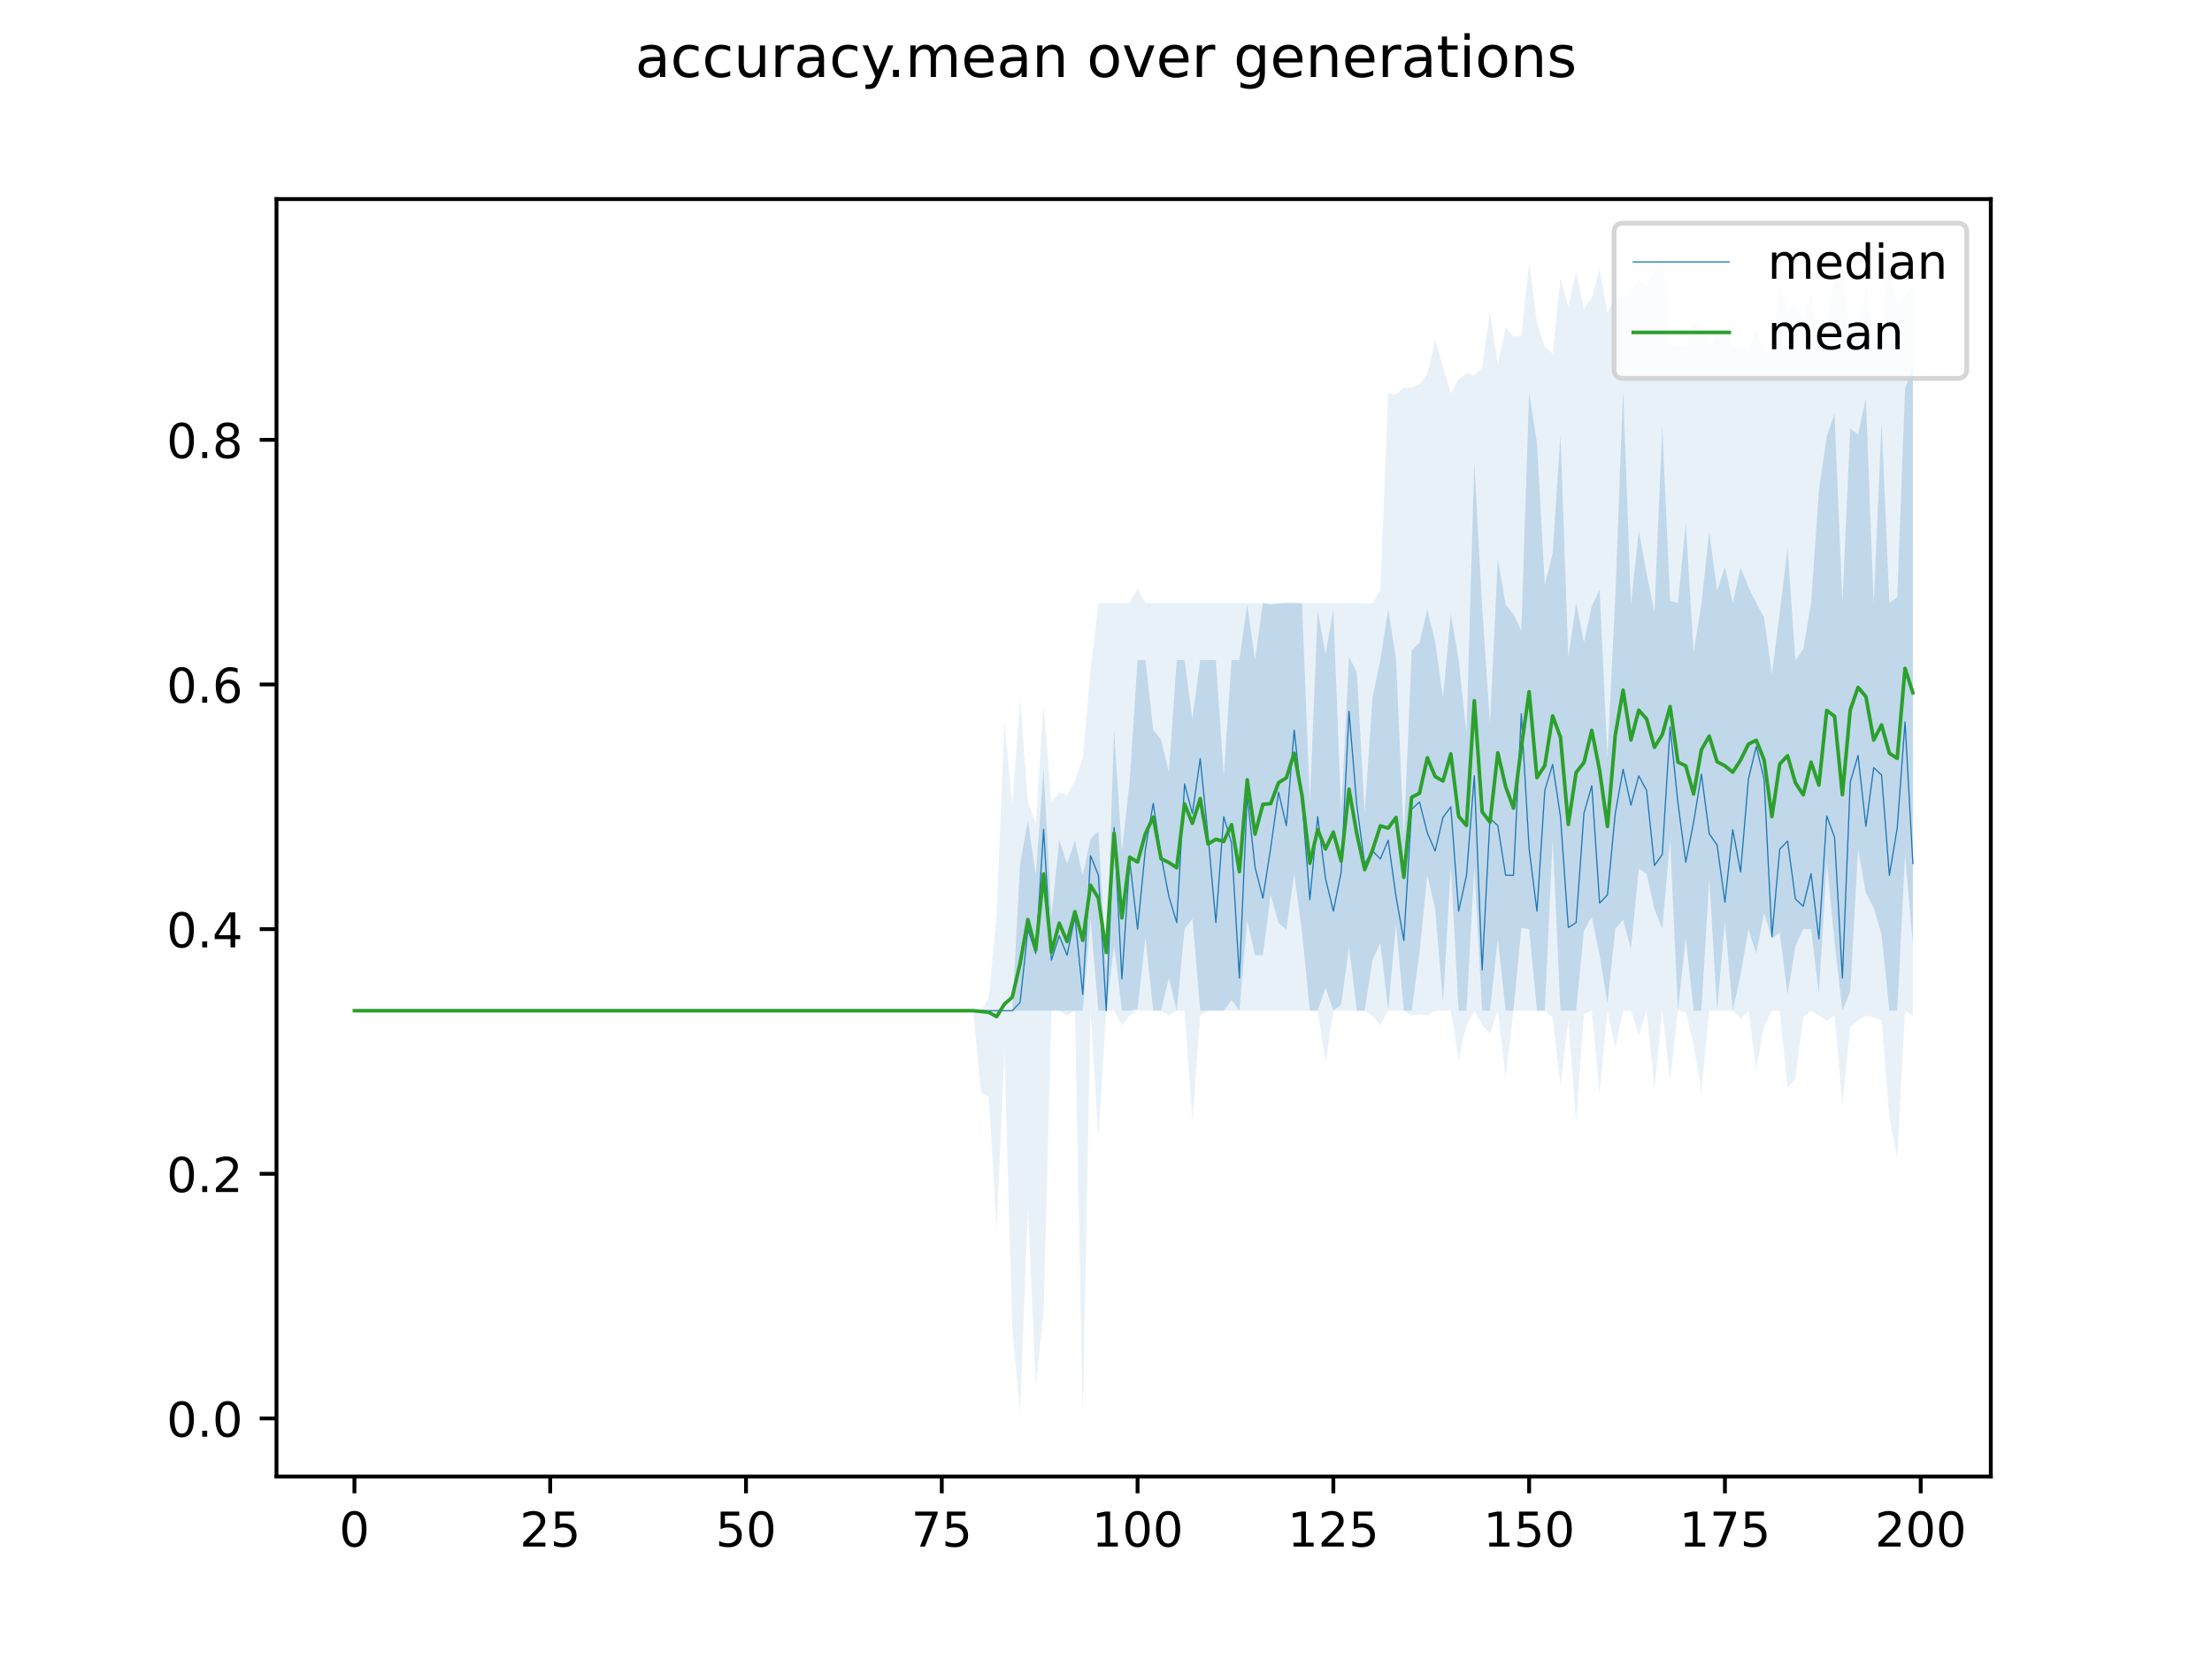 <?xml version="1.0" encoding="utf-8" standalone="no"?>
<!DOCTYPE svg PUBLIC "-//W3C//DTD SVG 1.1//EN"
  "http://www.w3.org/Graphics/SVG/1.1/DTD/svg11.dtd">
<!-- Created with matplotlib (https://matplotlib.org/) -->
<svg height="345.6pt" version="1.1" viewBox="0 0 460.8 345.6" width="460.8pt" xmlns="http://www.w3.org/2000/svg" xmlns:xlink="http://www.w3.org/1999/xlink">
 <defs>
  <style type="text/css">
*{stroke-linecap:butt;stroke-linejoin:round;}
  </style>
 </defs>
 <g id="figure_1">
  <g id="patch_1">
   <path d="M 0 345.6 
L 460.8 345.6 
L 460.8 0 
L 0 0 
z
" style="fill:#ffffff;"/>
  </g>
  <g id="axes_1">
   <g id="patch_2">
    <path d="M 57.6 307.584 
L 414.72 307.584 
L 414.72 41.472 
L 57.6 41.472 
z
" style="fill:#ffffff;"/>
   </g>
   <g id="PolyCollection_1">
    <path clip-path="url(#pf5ba0a7327)" d="M 73.833 210.544 
L 73.833 210.544 
L 75.464 210.544 
L 77.096 210.544 
L 78.727 210.544 
L 80.358 210.544 
L 81.99 210.544 
L 83.621 210.544 
L 85.253 210.544 
L 86.884 210.544 
L 88.516 210.544 
L 90.147 210.544 
L 91.778 210.544 
L 93.41 210.544 
L 95.041 210.544 
L 96.673 210.544 
L 98.304 210.544 
L 99.936 210.544 
L 101.567 210.544 
L 103.198 210.544 
L 104.83 210.544 
L 106.461 210.544 
L 108.093 210.544 
L 109.724 210.544 
L 111.356 210.544 
L 112.987 210.544 
L 114.618 210.544 
L 116.25 210.544 
L 117.881 210.544 
L 119.513 210.544 
L 121.144 210.544 
L 122.776 210.544 
L 124.407 210.544 
L 126.038 210.544 
L 127.67 210.544 
L 129.301 210.544 
L 130.933 210.544 
L 132.564 210.544 
L 134.196 210.544 
L 135.827 210.544 
L 137.458 210.544 
L 139.09 210.544 
L 140.721 210.544 
L 142.353 210.544 
L 143.984 210.544 
L 145.616 210.544 
L 147.247 210.544 
L 148.879 210.544 
L 150.51 210.544 
L 152.141 210.544 
L 153.773 210.544 
L 155.404 210.544 
L 157.036 210.544 
L 158.667 210.544 
L 160.299 210.544 
L 161.93 210.544 
L 163.561 210.544 
L 165.193 210.544 
L 166.824 210.544 
L 168.456 210.544 
L 170.087 210.544 
L 171.719 210.544 
L 173.35 210.544 
L 174.981 210.544 
L 176.613 210.544 
L 178.244 210.544 
L 179.876 210.544 
L 181.507 210.544 
L 183.139 210.544 
L 184.77 210.544 
L 186.401 210.544 
L 188.033 210.544 
L 189.664 210.544 
L 191.296 210.544 
L 192.927 210.544 
L 194.559 210.544 
L 196.19 210.544 
L 197.821 210.544 
L 199.453 210.544 
L 201.084 210.544 
L 202.716 210.544 
L 204.347 210.544 
L 205.979 210.544 
L 207.61 210.544 
L 209.241 210.544 
L 210.873 210.544 
L 212.504 210.544 
L 214.136 210.544 
L 215.767 210.544 
L 217.399 210.544 
L 219.03 210.544 
L 220.661 210.544 
L 222.293 210.544 
L 223.924 210.544 
L 225.556 210.544 
L 227.187 191.517 
L 228.819 210.544 
L 230.45 210.544 
L 232.081 196.953 
L 233.713 210.544 
L 235.344 210.544 
L 236.976 210.204 
L 238.607 195.339 
L 240.239 210.544 
L 241.87 210.544 
L 243.501 203.749 
L 245.133 210.544 
L 246.764 193.555 
L 248.396 191.347 
L 250.027 210.544 
L 251.659 210.544 
L 253.29 210.544 
L 254.921 210.544 
L 256.553 208.336 
L 258.184 210.544 
L 259.816 191.857 
L 261.447 198.992 
L 263.079 198.992 
L 264.71 186.386 
L 266.341 192.281 
L 267.973 193.64 
L 269.604 182.088 
L 271.236 194.235 
L 272.867 210.544 
L 274.499 210.544 
L 276.13 205.702 
L 277.761 210.544 
L 279.393 209.27 
L 281.024 197.293 
L 282.656 210.544 
L 284.287 210.544 
L 285.919 200.011 
L 287.55 196.444 
L 289.181 210.544 
L 290.813 192.536 
L 292.444 210.544 
L 294.076 210.544 
L 295.707 198.482 
L 297.339 182.343 
L 298.97 189.393 
L 300.601 208.845 
L 302.233 180.644 
L 303.864 210.544 
L 305.496 210.544 
L 307.127 180.706 
L 308.759 210.544 
L 310.39 210.544 
L 312.021 195.594 
L 313.653 210.544 
L 315.284 210.544 
L 316.916 193.301 
L 318.547 193.555 
L 320.179 210.544 
L 321.81 210.544 
L 323.441 174.868 
L 325.073 210.544 
L 326.704 210.544 
L 328.336 210.544 
L 329.967 193.895 
L 331.599 191.007 
L 333.23 198.992 
L 334.862 209.015 
L 336.493 193.555 
L 338.124 191.602 
L 339.756 197.718 
L 341.387 180.984 
L 343.019 182.003 
L 344.65 189.393 
L 346.282 193.555 
L 347.913 174.942 
L 349.544 210.544 
L 351.176 195.339 
L 352.807 210.544 
L 354.439 210.544 
L 356.07 183.022 
L 357.702 210.544 
L 359.333 191.857 
L 360.964 210.544 
L 362.596 203.069 
L 364.227 193.555 
L 365.859 198.737 
L 367.49 190.158 
L 369.122 195.594 
L 370.753 194.235 
L 372.384 207.146 
L 374.016 197.123 
L 375.647 193.555 
L 377.279 193.555 
L 378.91 207.146 
L 380.542 179.608 
L 382.173 196.274 
L 383.804 210.544 
L 385.436 206.552 
L 387.067 176.906 
L 388.699 185.995 
L 390.33 189.138 
L 391.962 194.66 
L 393.593 210.544 
L 395.224 210.544 
L 396.856 178.153 
L 398.487 196.613 
L 398.487 75.993 
L 398.487 75.993 
L 396.856 81.09 
L 395.224 124.411 
L 393.593 125.6 
L 391.962 87.885 
L 390.33 125.94 
L 388.699 82.959 
L 387.067 90.519 
L 385.436 89.244 
L 383.804 125.6 
L 382.173 86.186 
L 380.542 90.858 
L 378.91 102.156 
L 377.279 125.713 
L 375.647 135.196 
L 374.016 137.662 
L 372.384 114.048 
L 370.753 127.622 
L 369.122 140.466 
L 367.49 128.61 
L 365.859 125.6 
L 364.227 122.288 
L 362.596 118.21 
L 360.964 125.6 
L 359.333 118.125 
L 357.702 123.052 
L 356.07 110.735 
L 354.439 125.69 
L 352.807 135.879 
L 351.176 108.951 
L 349.544 125.6 
L 347.913 125.203 
L 346.282 88.786 
L 344.65 127.469 
L 343.019 119.484 
L 341.387 110.48 
L 339.756 125.894 
L 338.124 81.09 
L 336.493 124.326 
L 334.862 157.624 
L 333.23 122.828 
L 331.599 126.28 
L 329.967 133.795 
L 328.336 125.6 
L 326.704 136.898 
L 325.073 90.572 
L 323.441 115.322 
L 321.81 121.863 
L 320.179 92.302 
L 318.547 81.757 
L 316.916 131.377 
L 315.284 127.979 
L 313.653 125.94 
L 312.021 116.426 
L 310.39 150.744 
L 308.759 126.535 
L 307.127 96.295 
L 305.496 152.782 
L 303.864 137.492 
L 302.233 127.809 
L 300.601 145.392 
L 298.97 133.67 
L 297.339 126.959 
L 295.707 133.901 
L 294.076 135.454 
L 292.444 174.586 
L 290.813 137.153 
L 289.181 126.959 
L 287.55 137.492 
L 285.919 145.307 
L 284.287 169.337 
L 282.656 140.041 
L 281.024 136.813 
L 279.393 169.431 
L 277.761 126.959 
L 276.13 136.303 
L 274.499 127.156 
L 272.867 167.053 
L 271.236 125.718 
L 269.604 125.6 
L 267.973 125.6 
L 266.341 125.724 
L 264.71 125.94 
L 263.079 125.626 
L 261.447 137.492 
L 259.816 125.94 
L 258.184 137.492 
L 256.553 137.492 
L 254.921 161.638 
L 253.29 137.492 
L 251.659 137.492 
L 250.027 137.492 
L 248.396 149.724 
L 246.764 137.492 
L 245.133 137.492 
L 243.501 160.876 
L 241.87 154.141 
L 240.239 152.018 
L 238.607 137.492 
L 236.976 137.492 
L 235.344 162.636 
L 233.713 177.246 
L 232.081 152.103 
L 230.45 202.05 
L 228.819 173.148 
L 227.187 174.731 
L 225.556 182.343 
L 223.924 175.208 
L 222.293 179.964 
L 220.661 174.981 
L 219.03 190.837 
L 217.399 160.257 
L 215.767 182.343 
L 214.136 170.891 
L 212.504 179.964 
L 210.873 210.544 
L 209.241 210.544 
L 207.61 210.544 
L 205.979 210.544 
L 204.347 210.544 
L 202.716 210.544 
L 201.084 210.544 
L 199.453 210.544 
L 197.821 210.544 
L 196.19 210.544 
L 194.559 210.544 
L 192.927 210.544 
L 191.296 210.544 
L 189.664 210.544 
L 188.033 210.544 
L 186.401 210.544 
L 184.77 210.544 
L 183.139 210.544 
L 181.507 210.544 
L 179.876 210.544 
L 178.244 210.544 
L 176.613 210.544 
L 174.981 210.544 
L 173.35 210.544 
L 171.719 210.544 
L 170.087 210.544 
L 168.456 210.544 
L 166.824 210.544 
L 165.193 210.544 
L 163.561 210.544 
L 161.93 210.544 
L 160.299 210.544 
L 158.667 210.544 
L 157.036 210.544 
L 155.404 210.544 
L 153.773 210.544 
L 152.141 210.544 
L 150.51 210.544 
L 148.879 210.544 
L 147.247 210.544 
L 145.616 210.544 
L 143.984 210.544 
L 142.353 210.544 
L 140.721 210.544 
L 139.09 210.544 
L 137.458 210.544 
L 135.827 210.544 
L 134.196 210.544 
L 132.564 210.544 
L 130.933 210.544 
L 129.301 210.544 
L 127.67 210.544 
L 126.038 210.544 
L 124.407 210.544 
L 122.776 210.544 
L 121.144 210.544 
L 119.513 210.544 
L 117.881 210.544 
L 116.25 210.544 
L 114.618 210.544 
L 112.987 210.544 
L 111.356 210.544 
L 109.724 210.544 
L 108.093 210.544 
L 106.461 210.544 
L 104.83 210.544 
L 103.198 210.544 
L 101.567 210.544 
L 99.936 210.544 
L 98.304 210.544 
L 96.673 210.544 
L 95.041 210.544 
L 93.41 210.544 
L 91.778 210.544 
L 90.147 210.544 
L 88.516 210.544 
L 86.884 210.544 
L 85.253 210.544 
L 83.621 210.544 
L 81.99 210.544 
L 80.358 210.544 
L 78.727 210.544 
L 77.096 210.544 
L 75.464 210.544 
L 73.833 210.544 
z
" style="fill:#1f77b4;fill-opacity:0.2;"/>
   </g>
   <g id="PolyCollection_2">
    <path clip-path="url(#pf5ba0a7327)" d="M 73.833 210.544 
L 73.833 210.544 
L 75.464 210.544 
L 77.096 210.544 
L 78.727 210.544 
L 80.358 210.544 
L 81.99 210.544 
L 83.621 210.544 
L 85.253 210.544 
L 86.884 210.544 
L 88.516 210.544 
L 90.147 210.544 
L 91.778 210.544 
L 93.41 210.544 
L 95.041 210.544 
L 96.673 210.544 
L 98.304 210.544 
L 99.936 210.544 
L 101.567 210.544 
L 103.198 210.544 
L 104.83 210.544 
L 106.461 210.544 
L 108.093 210.544 
L 109.724 210.544 
L 111.356 210.544 
L 112.987 210.544 
L 114.618 210.544 
L 116.25 210.544 
L 117.881 210.544 
L 119.513 210.544 
L 121.144 210.544 
L 122.776 210.544 
L 124.407 210.544 
L 126.038 210.544 
L 127.67 210.544 
L 129.301 210.544 
L 130.933 210.544 
L 132.564 210.544 
L 134.196 210.544 
L 135.827 210.544 
L 137.458 210.544 
L 139.09 210.544 
L 140.721 210.544 
L 142.353 210.544 
L 143.984 210.544 
L 145.616 210.544 
L 147.247 210.544 
L 148.879 210.544 
L 150.51 210.544 
L 152.141 210.544 
L 153.773 210.544 
L 155.404 210.544 
L 157.036 210.544 
L 158.667 210.544 
L 160.299 210.544 
L 161.93 210.544 
L 163.561 210.544 
L 165.193 210.544 
L 166.824 210.544 
L 168.456 210.544 
L 170.087 210.544 
L 171.719 210.544 
L 173.35 210.544 
L 174.981 210.544 
L 176.613 210.544 
L 178.244 210.544 
L 179.876 210.544 
L 181.507 210.544 
L 183.139 210.544 
L 184.77 210.544 
L 186.401 210.544 
L 188.033 210.544 
L 189.664 210.544 
L 191.296 210.544 
L 192.927 210.544 
L 194.559 210.544 
L 196.19 210.544 
L 197.821 210.544 
L 199.453 210.544 
L 201.084 210.544 
L 202.716 210.544 
L 204.347 227.533 
L 205.979 228.552 
L 207.61 256.074 
L 209.241 219.039 
L 210.873 276.8 
L 212.504 294.129 
L 214.136 251.657 
L 215.767 288.692 
L 217.399 273.742 
L 219.03 210.544 
L 220.661 210.544 
L 222.293 211.564 
L 223.924 210.544 
L 225.556 295.488 
L 227.187 210.544 
L 228.819 237.047 
L 230.45 210.544 
L 232.081 210.544 
L 233.713 213.602 
L 235.344 211.564 
L 236.976 210.544 
L 238.607 210.544 
L 240.239 210.544 
L 241.87 210.544 
L 243.501 211.564 
L 245.133 210.544 
L 246.764 210.544 
L 248.396 233.649 
L 250.027 211.564 
L 251.659 210.544 
L 253.29 210.544 
L 254.921 210.544 
L 256.553 210.544 
L 258.184 210.544 
L 259.816 210.544 
L 261.447 210.544 
L 263.079 210.544 
L 264.71 210.544 
L 266.341 210.544 
L 267.973 210.544 
L 269.604 210.544 
L 271.236 210.544 
L 272.867 210.544 
L 274.499 210.544 
L 276.13 221.417 
L 277.761 210.544 
L 279.393 210.544 
L 281.024 210.544 
L 282.656 210.544 
L 284.287 210.544 
L 285.919 211.564 
L 287.55 213.602 
L 289.181 210.544 
L 290.813 210.544 
L 292.444 210.544 
L 294.076 211.564 
L 295.707 211.224 
L 297.339 211.564 
L 298.97 210.544 
L 300.601 210.544 
L 302.233 210.544 
L 303.864 220.737 
L 305.496 213.602 
L 307.127 210.544 
L 308.759 213.602 
L 310.39 215.301 
L 312.021 210.544 
L 313.653 224.475 
L 315.284 210.544 
L 316.916 210.544 
L 318.547 210.544 
L 320.179 210.544 
L 321.81 210.544 
L 323.441 211.903 
L 325.073 226.174 
L 326.704 212.583 
L 328.336 233.989 
L 329.967 211.224 
L 331.599 210.544 
L 333.23 227.873 
L 334.862 210.544 
L 336.493 218.359 
L 338.124 210.544 
L 339.756 210.544 
L 341.387 215.641 
L 343.019 210.544 
L 344.65 226.853 
L 346.282 210.544 
L 347.913 225.155 
L 349.544 210.544 
L 351.176 210.884 
L 352.807 217.679 
L 354.439 227.533 
L 356.07 210.544 
L 357.702 210.544 
L 359.333 210.544 
L 360.964 210.544 
L 362.596 212.243 
L 364.227 210.544 
L 365.859 222.776 
L 367.49 213.942 
L 369.122 210.544 
L 370.753 210.544 
L 372.384 226.514 
L 374.016 224.815 
L 375.647 211.903 
L 377.279 210.544 
L 378.91 211.564 
L 380.542 212.583 
L 382.173 211.564 
L 383.804 230.251 
L 385.436 213.942 
L 387.067 212.583 
L 388.699 211.564 
L 390.33 211.903 
L 391.962 212.583 
L 393.593 232.969 
L 395.224 241.124 
L 396.856 210.544 
L 398.487 211.564 
L 398.487 59.344 
L 398.487 59.344 
L 396.856 61.723 
L 395.224 63.421 
L 393.593 54.248 
L 391.962 69.553 
L 390.33 69.02 
L 388.699 59.344 
L 387.067 71.197 
L 385.436 69.877 
L 383.804 54.248 
L 382.173 55.267 
L 380.542 71.36 
L 378.91 71.042 
L 377.279 61.043 
L 375.647 66.14 
L 374.016 63.761 
L 372.384 64.441 
L 370.753 58.325 
L 369.122 73.506 
L 367.49 73.305 
L 365.859 68.518 
L 364.227 72.742 
L 362.596 72.319 
L 360.964 71.916 
L 359.333 68.518 
L 357.702 68.858 
L 356.07 72.43 
L 354.439 66.819 
L 352.807 67.159 
L 351.176 72.18 
L 349.544 72.071 
L 347.913 71.736 
L 346.282 53.568 
L 344.65 55.946 
L 343.019 60.024 
L 341.387 57.645 
L 339.756 61.043 
L 338.124 62.062 
L 336.493 61.723 
L 334.862 65.219 
L 333.23 55.946 
L 331.599 62.062 
L 329.967 64.344 
L 328.336 56.626 
L 326.704 63.761 
L 325.073 57.985 
L 323.441 73.663 
L 321.81 72.239 
L 320.179 67.321 
L 318.547 54.587 
L 316.916 69.91 
L 315.284 70.115 
L 313.653 68.178 
L 312.021 76.058 
L 310.39 64.781 
L 308.759 76.452 
L 307.127 78.253 
L 305.496 77.692 
L 303.864 79.051 
L 302.233 81.964 
L 300.601 76.333 
L 298.97 70.897 
L 297.339 77.964 
L 295.707 80.07 
L 294.076 80.75 
L 292.444 80.75 
L 290.813 82.222 
L 289.181 81.99 
L 287.55 122.882 
L 285.919 125.683 
L 284.287 125.685 
L 282.656 125.6 
L 281.024 125.6 
L 279.393 125.6 
L 277.761 125.6 
L 276.13 125.6 
L 274.499 125.6 
L 272.867 125.6 
L 271.236 125.6 
L 269.604 125.6 
L 267.973 125.6 
L 266.341 125.6 
L 264.71 125.6 
L 263.079 125.6 
L 261.447 125.691 
L 259.816 125.6 
L 258.184 125.6 
L 256.553 125.6 
L 254.921 125.6 
L 253.29 125.6 
L 251.659 125.671 
L 250.027 125.6 
L 248.396 125.6 
L 246.764 125.6 
L 245.133 125.6 
L 243.501 125.6 
L 241.87 125.6 
L 240.239 125.6 
L 238.607 125.6 
L 236.976 122.542 
L 235.344 125.6 
L 233.713 125.6 
L 232.081 125.6 
L 230.45 125.6 
L 228.819 125.6 
L 227.187 139.429 
L 225.556 157.879 
L 223.924 162.636 
L 222.293 165.677 
L 220.661 165.014 
L 219.03 167.002 
L 217.399 146.666 
L 215.767 171.529 
L 214.136 167.053 
L 212.504 145.647 
L 210.873 167.749 
L 209.241 150.404 
L 207.61 190.48 
L 205.979 207.877 
L 204.347 210.544 
L 202.716 210.544 
L 201.084 210.544 
L 199.453 210.544 
L 197.821 210.544 
L 196.19 210.544 
L 194.559 210.544 
L 192.927 210.544 
L 191.296 210.544 
L 189.664 210.544 
L 188.033 210.544 
L 186.401 210.544 
L 184.77 210.544 
L 183.139 210.544 
L 181.507 210.544 
L 179.876 210.544 
L 178.244 210.544 
L 176.613 210.544 
L 174.981 210.544 
L 173.35 210.544 
L 171.719 210.544 
L 170.087 210.544 
L 168.456 210.544 
L 166.824 210.544 
L 165.193 210.544 
L 163.561 210.544 
L 161.93 210.544 
L 160.299 210.544 
L 158.667 210.544 
L 157.036 210.544 
L 155.404 210.544 
L 153.773 210.544 
L 152.141 210.544 
L 150.51 210.544 
L 148.879 210.544 
L 147.247 210.544 
L 145.616 210.544 
L 143.984 210.544 
L 142.353 210.544 
L 140.721 210.544 
L 139.09 210.544 
L 137.458 210.544 
L 135.827 210.544 
L 134.196 210.544 
L 132.564 210.544 
L 130.933 210.544 
L 129.301 210.544 
L 127.67 210.544 
L 126.038 210.544 
L 124.407 210.544 
L 122.776 210.544 
L 121.144 210.544 
L 119.513 210.544 
L 117.881 210.544 
L 116.25 210.544 
L 114.618 210.544 
L 112.987 210.544 
L 111.356 210.544 
L 109.724 210.544 
L 108.093 210.544 
L 106.461 210.544 
L 104.83 210.544 
L 103.198 210.544 
L 101.567 210.544 
L 99.936 210.544 
L 98.304 210.544 
L 96.673 210.544 
L 95.041 210.544 
L 93.41 210.544 
L 91.778 210.544 
L 90.147 210.544 
L 88.516 210.544 
L 86.884 210.544 
L 85.253 210.544 
L 83.621 210.544 
L 81.99 210.544 
L 80.358 210.544 
L 78.727 210.544 
L 77.096 210.544 
L 75.464 210.544 
L 73.833 210.544 
z
" style="fill:#1f77b4;fill-opacity:0.1;"/>
   </g>
   <g id="matplotlib.axis_1">
    <g id="xtick_1">
     <g id="line2d_1">
      <defs>
       <path d="M 0 0 
L 0 3.5 
" id="m7baefe0dbe" style="stroke:#000000;stroke-width:0.8;"/>
      </defs>
      <g>
       <use style="stroke:#000000;stroke-width:0.8;" x="73.833" xlink:href="#m7baefe0dbe" y="307.584"/>
      </g>
     </g>
     <g id="text_1">
      <!-- 0 -->
      <defs>
       <path d="M 31.781 66.406 
Q 24.172 66.406 20.328 58.906 
Q 16.5 51.422 16.5 36.375 
Q 16.5 21.391 20.328 13.891 
Q 24.172 6.391 31.781 6.391 
Q 39.453 6.391 43.281 13.891 
Q 47.125 21.391 47.125 36.375 
Q 47.125 51.422 43.281 58.906 
Q 39.453 66.406 31.781 66.406 
z
M 31.781 74.219 
Q 44.047 74.219 50.516 64.516 
Q 56.984 54.828 56.984 36.375 
Q 56.984 17.969 50.516 8.266 
Q 44.047 -1.422 31.781 -1.422 
Q 19.531 -1.422 13.062 8.266 
Q 6.594 17.969 6.594 36.375 
Q 6.594 54.828 13.062 64.516 
Q 19.531 74.219 31.781 74.219 
z
" id="DejaVuSans-48"/>
      </defs>
      <g transform="translate(70.651 322.182)scale(0.1 -0.1)">
       <use xlink:href="#DejaVuSans-48"/>
      </g>
     </g>
    </g>
    <g id="xtick_2">
     <g id="line2d_2">
      <g>
       <use style="stroke:#000000;stroke-width:0.8;" x="114.618" xlink:href="#m7baefe0dbe" y="307.584"/>
      </g>
     </g>
     <g id="text_2">
      <!-- 25 -->
      <defs>
       <path d="M 19.188 8.297 
L 53.609 8.297 
L 53.609 0 
L 7.328 0 
L 7.328 8.297 
Q 12.938 14.109 22.625 23.891 
Q 32.328 33.688 34.812 36.531 
Q 39.547 41.844 41.422 45.531 
Q 43.312 49.219 43.312 52.781 
Q 43.312 58.594 39.234 62.25 
Q 35.156 65.922 28.609 65.922 
Q 23.969 65.922 18.812 64.312 
Q 13.672 62.703 7.812 59.422 
L 7.812 69.391 
Q 13.766 71.781 18.938 73 
Q 24.125 74.219 28.422 74.219 
Q 39.75 74.219 46.484 68.547 
Q 53.219 62.891 53.219 53.422 
Q 53.219 48.922 51.531 44.891 
Q 49.859 40.875 45.406 35.406 
Q 44.188 33.984 37.641 27.219 
Q 31.109 20.453 19.188 8.297 
z
" id="DejaVuSans-50"/>
       <path d="M 10.797 72.906 
L 49.516 72.906 
L 49.516 64.594 
L 19.828 64.594 
L 19.828 46.734 
Q 21.969 47.469 24.109 47.828 
Q 26.266 48.188 28.422 48.188 
Q 40.625 48.188 47.75 41.5 
Q 54.891 34.812 54.891 23.391 
Q 54.891 11.625 47.562 5.094 
Q 40.234 -1.422 26.906 -1.422 
Q 22.312 -1.422 17.547 -0.641 
Q 12.797 0.141 7.719 1.703 
L 7.719 11.625 
Q 12.109 9.234 16.797 8.062 
Q 21.484 6.891 26.703 6.891 
Q 35.156 6.891 40.078 11.328 
Q 45.016 15.766 45.016 23.391 
Q 45.016 31 40.078 35.438 
Q 35.156 39.891 26.703 39.891 
Q 22.75 39.891 18.812 39.016 
Q 14.891 38.141 10.797 36.281 
z
" id="DejaVuSans-53"/>
      </defs>
      <g transform="translate(108.256 322.182)scale(0.1 -0.1)">
       <use xlink:href="#DejaVuSans-50"/>
       <use x="63.623" xlink:href="#DejaVuSans-53"/>
      </g>
     </g>
    </g>
    <g id="xtick_3">
     <g id="line2d_3">
      <g>
       <use style="stroke:#000000;stroke-width:0.8;" x="155.404" xlink:href="#m7baefe0dbe" y="307.584"/>
      </g>
     </g>
     <g id="text_3">
      <!-- 50 -->
      <g transform="translate(149.042 322.182)scale(0.1 -0.1)">
       <use xlink:href="#DejaVuSans-53"/>
       <use x="63.623" xlink:href="#DejaVuSans-48"/>
      </g>
     </g>
    </g>
    <g id="xtick_4">
     <g id="line2d_4">
      <g>
       <use style="stroke:#000000;stroke-width:0.8;" x="196.19" xlink:href="#m7baefe0dbe" y="307.584"/>
      </g>
     </g>
     <g id="text_4">
      <!-- 75 -->
      <defs>
       <path d="M 8.203 72.906 
L 55.078 72.906 
L 55.078 68.703 
L 28.609 0 
L 18.312 0 
L 43.219 64.594 
L 8.203 64.594 
z
" id="DejaVuSans-55"/>
      </defs>
      <g transform="translate(189.827 322.182)scale(0.1 -0.1)">
       <use xlink:href="#DejaVuSans-55"/>
       <use x="63.623" xlink:href="#DejaVuSans-53"/>
      </g>
     </g>
    </g>
    <g id="xtick_5">
     <g id="line2d_5">
      <g>
       <use style="stroke:#000000;stroke-width:0.8;" x="236.976" xlink:href="#m7baefe0dbe" y="307.584"/>
      </g>
     </g>
     <g id="text_5">
      <!-- 100 -->
      <defs>
       <path d="M 12.406 8.297 
L 28.516 8.297 
L 28.516 63.922 
L 10.984 60.406 
L 10.984 69.391 
L 28.422 72.906 
L 38.281 72.906 
L 38.281 8.297 
L 54.391 8.297 
L 54.391 0 
L 12.406 0 
z
" id="DejaVuSans-49"/>
      </defs>
      <g transform="translate(227.432 322.182)scale(0.1 -0.1)">
       <use xlink:href="#DejaVuSans-49"/>
       <use x="63.623" xlink:href="#DejaVuSans-48"/>
       <use x="127.246" xlink:href="#DejaVuSans-48"/>
      </g>
     </g>
    </g>
    <g id="xtick_6">
     <g id="line2d_6">
      <g>
       <use style="stroke:#000000;stroke-width:0.8;" x="277.761" xlink:href="#m7baefe0dbe" y="307.584"/>
      </g>
     </g>
     <g id="text_6">
      <!-- 125 -->
      <g transform="translate(268.218 322.182)scale(0.1 -0.1)">
       <use xlink:href="#DejaVuSans-49"/>
       <use x="63.623" xlink:href="#DejaVuSans-50"/>
       <use x="127.246" xlink:href="#DejaVuSans-53"/>
      </g>
     </g>
    </g>
    <g id="xtick_7">
     <g id="line2d_7">
      <g>
       <use style="stroke:#000000;stroke-width:0.8;" x="318.547" xlink:href="#m7baefe0dbe" y="307.584"/>
      </g>
     </g>
     <g id="text_7">
      <!-- 150 -->
      <g transform="translate(309.003 322.182)scale(0.1 -0.1)">
       <use xlink:href="#DejaVuSans-49"/>
       <use x="63.623" xlink:href="#DejaVuSans-53"/>
       <use x="127.246" xlink:href="#DejaVuSans-48"/>
      </g>
     </g>
    </g>
    <g id="xtick_8">
     <g id="line2d_8">
      <g>
       <use style="stroke:#000000;stroke-width:0.8;" x="359.333" xlink:href="#m7baefe0dbe" y="307.584"/>
      </g>
     </g>
     <g id="text_8">
      <!-- 175 -->
      <g transform="translate(349.789 322.182)scale(0.1 -0.1)">
       <use xlink:href="#DejaVuSans-49"/>
       <use x="63.623" xlink:href="#DejaVuSans-55"/>
       <use x="127.246" xlink:href="#DejaVuSans-53"/>
      </g>
     </g>
    </g>
    <g id="xtick_9">
     <g id="line2d_9">
      <g>
       <use style="stroke:#000000;stroke-width:0.8;" x="400.119" xlink:href="#m7baefe0dbe" y="307.584"/>
      </g>
     </g>
     <g id="text_9">
      <!-- 200 -->
      <g transform="translate(390.575 322.182)scale(0.1 -0.1)">
       <use xlink:href="#DejaVuSans-50"/>
       <use x="63.623" xlink:href="#DejaVuSans-48"/>
       <use x="127.246" xlink:href="#DejaVuSans-48"/>
      </g>
     </g>
    </g>
   </g>
   <g id="matplotlib.axis_2">
    <g id="ytick_1">
     <g id="line2d_10">
      <defs>
       <path d="M 0 0 
L -3.5 0 
" id="m0066739e8e" style="stroke:#000000;stroke-width:0.8;"/>
      </defs>
      <g>
       <use style="stroke:#000000;stroke-width:0.8;" x="57.6" xlink:href="#m0066739e8e" y="295.488"/>
      </g>
     </g>
     <g id="text_10">
      <!-- 0.0 -->
      <defs>
       <path d="M 10.688 12.406 
L 21 12.406 
L 21 0 
L 10.688 0 
z
" id="DejaVuSans-46"/>
      </defs>
      <g transform="translate(34.697 299.287)scale(0.1 -0.1)">
       <use xlink:href="#DejaVuSans-48"/>
       <use x="63.623" xlink:href="#DejaVuSans-46"/>
       <use x="95.41" xlink:href="#DejaVuSans-48"/>
      </g>
     </g>
    </g>
    <g id="ytick_2">
     <g id="line2d_11">
      <g>
       <use style="stroke:#000000;stroke-width:0.8;" x="57.6" xlink:href="#m0066739e8e" y="244.522"/>
      </g>
     </g>
     <g id="text_11">
      <!-- 0.2 -->
      <g transform="translate(34.697 248.321)scale(0.1 -0.1)">
       <use xlink:href="#DejaVuSans-48"/>
       <use x="63.623" xlink:href="#DejaVuSans-46"/>
       <use x="95.41" xlink:href="#DejaVuSans-50"/>
      </g>
     </g>
    </g>
    <g id="ytick_3">
     <g id="line2d_12">
      <g>
       <use style="stroke:#000000;stroke-width:0.8;" x="57.6" xlink:href="#m0066739e8e" y="193.555"/>
      </g>
     </g>
     <g id="text_12">
      <!-- 0.4 -->
      <defs>
       <path d="M 37.797 64.312 
L 12.891 25.391 
L 37.797 25.391 
z
M 35.203 72.906 
L 47.609 72.906 
L 47.609 25.391 
L 58.016 25.391 
L 58.016 17.188 
L 47.609 17.188 
L 47.609 0 
L 37.797 0 
L 37.797 17.188 
L 4.891 17.188 
L 4.891 26.703 
z
" id="DejaVuSans-52"/>
      </defs>
      <g transform="translate(34.697 197.355)scale(0.1 -0.1)">
       <use xlink:href="#DejaVuSans-48"/>
       <use x="63.623" xlink:href="#DejaVuSans-46"/>
       <use x="95.41" xlink:href="#DejaVuSans-52"/>
      </g>
     </g>
    </g>
    <g id="ytick_4">
     <g id="line2d_13">
      <g>
       <use style="stroke:#000000;stroke-width:0.8;" x="57.6" xlink:href="#m0066739e8e" y="142.589"/>
      </g>
     </g>
     <g id="text_13">
      <!-- 0.6 -->
      <defs>
       <path d="M 33.016 40.375 
Q 26.375 40.375 22.484 35.828 
Q 18.609 31.297 18.609 23.391 
Q 18.609 15.531 22.484 10.953 
Q 26.375 6.391 33.016 6.391 
Q 39.656 6.391 43.531 10.953 
Q 47.406 15.531 47.406 23.391 
Q 47.406 31.297 43.531 35.828 
Q 39.656 40.375 33.016 40.375 
z
M 52.594 71.297 
L 52.594 62.312 
Q 48.875 64.062 45.094 64.984 
Q 41.312 65.922 37.594 65.922 
Q 27.828 65.922 22.672 59.328 
Q 17.531 52.734 16.797 39.406 
Q 19.672 43.656 24.016 45.922 
Q 28.375 48.188 33.594 48.188 
Q 44.578 48.188 50.953 41.516 
Q 57.328 34.859 57.328 23.391 
Q 57.328 12.156 50.688 5.359 
Q 44.047 -1.422 33.016 -1.422 
Q 20.359 -1.422 13.672 8.266 
Q 6.984 17.969 6.984 36.375 
Q 6.984 53.656 15.188 63.938 
Q 23.391 74.219 37.203 74.219 
Q 40.922 74.219 44.703 73.484 
Q 48.484 72.75 52.594 71.297 
z
" id="DejaVuSans-54"/>
      </defs>
      <g transform="translate(34.697 146.388)scale(0.1 -0.1)">
       <use xlink:href="#DejaVuSans-48"/>
       <use x="63.623" xlink:href="#DejaVuSans-46"/>
       <use x="95.41" xlink:href="#DejaVuSans-54"/>
      </g>
     </g>
    </g>
    <g id="ytick_5">
     <g id="line2d_14">
      <g>
       <use style="stroke:#000000;stroke-width:0.8;" x="57.6" xlink:href="#m0066739e8e" y="91.623"/>
      </g>
     </g>
     <g id="text_14">
      <!-- 0.8 -->
      <defs>
       <path d="M 31.781 34.625 
Q 24.75 34.625 20.719 30.859 
Q 16.703 27.094 16.703 20.516 
Q 16.703 13.922 20.719 10.156 
Q 24.75 6.391 31.781 6.391 
Q 38.812 6.391 42.859 10.172 
Q 46.922 13.969 46.922 20.516 
Q 46.922 27.094 42.891 30.859 
Q 38.875 34.625 31.781 34.625 
z
M 21.922 38.812 
Q 15.578 40.375 12.031 44.719 
Q 8.5 49.078 8.5 55.328 
Q 8.5 64.062 14.719 69.141 
Q 20.953 74.219 31.781 74.219 
Q 42.672 74.219 48.875 69.141 
Q 55.078 64.062 55.078 55.328 
Q 55.078 49.078 51.531 44.719 
Q 48 40.375 41.703 38.812 
Q 48.828 37.156 52.797 32.312 
Q 56.781 27.484 56.781 20.516 
Q 56.781 9.906 50.312 4.234 
Q 43.844 -1.422 31.781 -1.422 
Q 19.734 -1.422 13.25 4.234 
Q 6.781 9.906 6.781 20.516 
Q 6.781 27.484 10.781 32.312 
Q 14.797 37.156 21.922 38.812 
z
M 18.312 54.391 
Q 18.312 48.734 21.844 45.562 
Q 25.391 42.391 31.781 42.391 
Q 38.141 42.391 41.719 45.562 
Q 45.312 48.734 45.312 54.391 
Q 45.312 60.062 41.719 63.234 
Q 38.141 66.406 31.781 66.406 
Q 25.391 66.406 21.844 63.234 
Q 18.312 60.062 18.312 54.391 
z
" id="DejaVuSans-56"/>
      </defs>
      <g transform="translate(34.697 95.422)scale(0.1 -0.1)">
       <use xlink:href="#DejaVuSans-48"/>
       <use x="63.623" xlink:href="#DejaVuSans-46"/>
       <use x="95.41" xlink:href="#DejaVuSans-56"/>
      </g>
     </g>
    </g>
   </g>
   <g id="line2d_15">
    <path clip-path="url(#pf5ba0a7327)" d="M 73.833 210.544 
L 210.873 210.544 
L 212.504 208.845 
L 214.136 193.555 
L 215.767 198.652 
L 217.399 172.791 
L 219.03 200.011 
L 220.661 194.915 
L 222.293 198.992 
L 223.924 190.989 
L 225.556 207.146 
L 227.187 178.266 
L 228.819 182.343 
L 230.45 210.544 
L 232.081 172.404 
L 233.713 203.919 
L 235.344 179.324 
L 236.976 193.555 
L 238.607 176.906 
L 240.239 167.359 
L 241.87 178.266 
L 243.501 186.76 
L 245.133 192.196 
L 246.764 163.315 
L 248.396 169.481 
L 250.027 158.049 
L 251.659 174.188 
L 253.29 192.196 
L 254.921 170.111 
L 256.553 175.629 
L 258.184 203.749 
L 259.816 165.694 
L 261.447 180.644 
L 263.079 187.1 
L 264.71 176.629 
L 266.341 165.014 
L 267.973 172.012 
L 269.604 152.103 
L 271.236 167.053 
L 272.867 187.439 
L 274.499 170.111 
L 276.13 183.022 
L 277.761 189.818 
L 279.393 181.663 
L 281.024 148.195 
L 282.656 167.842 
L 284.287 179.964 
L 285.919 177.246 
L 287.55 178.945 
L 289.181 175.041 
L 290.813 186.76 
L 292.444 195.934 
L 294.076 168.582 
L 295.707 167.053 
L 297.339 173.509 
L 298.97 177.276 
L 300.601 170.282 
L 302.233 168.072 
L 303.864 189.818 
L 305.496 182.343 
L 307.127 161.617 
L 308.759 202.05 
L 310.39 170.512 
L 312.021 171.98 
L 313.653 182.343 
L 315.284 182.343 
L 316.916 148.705 
L 318.547 176.842 
L 320.179 189.818 
L 321.81 164.675 
L 323.441 159.238 
L 325.073 170.111 
L 326.704 193.216 
L 328.336 192.196 
L 329.967 169.411 
L 331.599 163.655 
L 333.23 188.119 
L 334.862 186.42 
L 336.493 169.431 
L 338.124 160.257 
L 339.756 167.732 
L 341.387 161.617 
L 343.019 164.675 
L 344.65 180.304 
L 346.282 178.012 
L 347.913 151.423 
L 349.544 167.272 
L 351.176 179.625 
L 352.807 171.292 
L 354.439 161.277 
L 356.07 173.679 
L 357.702 176.061 
L 359.333 187.949 
L 360.964 172.829 
L 362.596 181.663 
L 364.227 162.296 
L 365.859 155.501 
L 367.49 162.296 
L 369.122 195.084 
L 370.753 176.906 
L 372.384 175.208 
L 374.016 187.27 
L 375.647 188.799 
L 377.279 182.003 
L 378.91 195.594 
L 380.542 169.969 
L 382.173 174.43 
L 383.804 203.749 
L 385.436 162.976 
L 387.067 157.369 
L 388.699 172.15 
L 390.33 159.918 
L 391.962 161.447 
L 393.593 182.343 
L 395.224 172.489 
L 396.856 150.404 
L 398.487 179.905 
L 398.487 179.905 
" style="fill:none;stroke:#1f77b4;stroke-linecap:square;stroke-width:0.25;"/>
   </g>
   <g id="line2d_16">
    <path clip-path="url(#pf5ba0a7327)" d="M 73.833 210.544 
L 202.716 210.544 
L 205.979 210.874 
L 207.61 211.791 
L 209.241 209.179 
L 210.873 207.727 
L 212.504 200.712 
L 214.136 191.558 
L 215.767 197.883 
L 217.399 182.065 
L 219.03 198.357 
L 220.661 192.316 
L 222.293 196.137 
L 223.924 189.921 
L 225.556 195.883 
L 227.187 184.408 
L 228.819 187.144 
L 230.45 198.422 
L 232.081 173.527 
L 233.713 191.202 
L 235.344 178.562 
L 236.976 179.574 
L 238.607 173.676 
L 240.239 170.204 
L 241.87 178.888 
L 243.501 179.685 
L 245.133 180.767 
L 246.764 167.461 
L 248.396 171.53 
L 250.027 166.364 
L 251.659 175.808 
L 253.29 174.836 
L 254.921 175.302 
L 256.553 171.793 
L 258.184 181.578 
L 259.816 162.444 
L 261.447 173.766 
L 263.079 167.552 
L 264.71 167.418 
L 266.341 163.053 
L 267.973 162.029 
L 269.604 156.902 
L 271.236 165.758 
L 272.867 179.847 
L 274.499 172.84 
L 276.13 176.859 
L 277.761 173.345 
L 279.393 179.383 
L 281.024 164.408 
L 282.656 173.746 
L 284.287 181.143 
L 285.919 177.111 
L 287.55 172.037 
L 289.181 172.513 
L 290.813 170.29 
L 292.444 182.759 
L 294.076 166.098 
L 295.707 165.24 
L 297.339 157.863 
L 298.97 161.759 
L 300.601 162.704 
L 302.233 157.045 
L 303.864 170.057 
L 305.496 171.959 
L 307.127 145.978 
L 308.759 169.122 
L 310.39 171.262 
L 312.021 156.816 
L 313.653 163.858 
L 315.284 168.338 
L 316.916 155.692 
L 318.547 144.099 
L 320.179 162 
L 321.81 159.483 
L 323.441 149.137 
L 325.073 153.555 
L 326.704 171.743 
L 328.336 160.925 
L 329.967 158.845 
L 331.599 152.151 
L 333.23 160.517 
L 334.862 172.176 
L 336.493 153.135 
L 338.124 143.767 
L 339.756 154.157 
L 341.387 147.939 
L 343.019 149.769 
L 344.65 155.684 
L 346.282 153.054 
L 347.913 147.175 
L 349.544 158.756 
L 351.176 159.545 
L 352.807 165.388 
L 354.439 156.174 
L 356.07 153.35 
L 357.702 158.688 
L 359.333 159.533 
L 360.964 160.862 
L 362.596 158.326 
L 364.227 155.011 
L 365.859 154.208 
L 367.49 158.281 
L 369.122 170.105 
L 370.753 159.152 
L 372.384 157.425 
L 374.016 163.075 
L 375.647 165.577 
L 377.279 158.781 
L 378.91 163.555 
L 380.542 147.997 
L 382.173 149.218 
L 383.804 165.547 
L 385.436 147.891 
L 387.067 143.191 
L 388.699 145.113 
L 390.33 154.168 
L 391.962 151.003 
L 393.593 156.918 
L 395.224 157.985 
L 396.856 139.232 
L 398.487 144.316 
L 398.487 144.316 
" style="fill:none;stroke:#2ca02c;stroke-linecap:square;stroke-width:0.75;"/>
   </g>
   <g id="patch_3">
    <path d="M 57.6 307.584 
L 57.6 41.472 
" style="fill:none;stroke:#000000;stroke-linecap:square;stroke-linejoin:miter;stroke-width:0.8;"/>
   </g>
   <g id="patch_4">
    <path d="M 414.72 307.584 
L 414.72 41.472 
" style="fill:none;stroke:#000000;stroke-linecap:square;stroke-linejoin:miter;stroke-width:0.8;"/>
   </g>
   <g id="patch_5">
    <path d="M 57.6 307.584 
L 414.72 307.584 
" style="fill:none;stroke:#000000;stroke-linecap:square;stroke-linejoin:miter;stroke-width:0.8;"/>
   </g>
   <g id="patch_6">
    <path d="M 57.6 41.472 
L 414.72 41.472 
" style="fill:none;stroke:#000000;stroke-linecap:square;stroke-linejoin:miter;stroke-width:0.8;"/>
   </g>
   <g id="legend_1">
    <g id="patch_7">
     <path d="M 338.234 78.828 
L 407.72 78.828 
Q 409.72 78.828 409.72 76.828 
L 409.72 48.472 
Q 409.72 46.472 407.72 46.472 
L 338.234 46.472 
Q 336.234 46.472 336.234 48.472 
L 336.234 76.828 
Q 336.234 78.828 338.234 78.828 
z
" style="fill:#ffffff;opacity:0.8;stroke:#cccccc;stroke-linejoin:miter;"/>
    </g>
    <g id="line2d_17">
     <path d="M 340.234 54.57 
L 360.234 54.57 
" style="fill:none;stroke:#1f77b4;stroke-linecap:square;stroke-width:0.25;"/>
    </g>
    <g id="line2d_18"/>
    <g id="text_15">
     <!-- median -->
     <defs>
      <path d="M 52 44.188 
Q 55.375 50.25 60.062 53.125 
Q 64.75 56 71.094 56 
Q 79.641 56 84.281 50.016 
Q 88.922 44.047 88.922 33.016 
L 88.922 0 
L 79.891 0 
L 79.891 32.719 
Q 79.891 40.578 77.094 44.375 
Q 74.312 48.188 68.609 48.188 
Q 61.625 48.188 57.562 43.547 
Q 53.516 38.922 53.516 30.906 
L 53.516 0 
L 44.484 0 
L 44.484 32.719 
Q 44.484 40.625 41.703 44.406 
Q 38.922 48.188 33.109 48.188 
Q 26.219 48.188 22.156 43.531 
Q 18.109 38.875 18.109 30.906 
L 18.109 0 
L 9.078 0 
L 9.078 54.688 
L 18.109 54.688 
L 18.109 46.188 
Q 21.188 51.219 25.484 53.609 
Q 29.781 56 35.688 56 
Q 41.656 56 45.828 52.969 
Q 50 49.953 52 44.188 
z
" id="DejaVuSans-109"/>
      <path d="M 56.203 29.594 
L 56.203 25.203 
L 14.891 25.203 
Q 15.484 15.922 20.484 11.062 
Q 25.484 6.203 34.422 6.203 
Q 39.594 6.203 44.453 7.469 
Q 49.312 8.734 54.109 11.281 
L 54.109 2.781 
Q 49.266 0.734 44.188 -0.344 
Q 39.109 -1.422 33.891 -1.422 
Q 20.797 -1.422 13.156 6.188 
Q 5.516 13.812 5.516 26.812 
Q 5.516 40.234 12.766 48.109 
Q 20.016 56 32.328 56 
Q 43.359 56 49.781 48.891 
Q 56.203 41.797 56.203 29.594 
z
M 47.219 32.234 
Q 47.125 39.594 43.094 43.984 
Q 39.062 48.391 32.422 48.391 
Q 24.906 48.391 20.391 44.141 
Q 15.875 39.891 15.188 32.172 
z
" id="DejaVuSans-101"/>
      <path d="M 45.406 46.391 
L 45.406 75.984 
L 54.391 75.984 
L 54.391 0 
L 45.406 0 
L 45.406 8.203 
Q 42.578 3.328 38.25 0.953 
Q 33.938 -1.422 27.875 -1.422 
Q 17.969 -1.422 11.734 6.484 
Q 5.516 14.406 5.516 27.297 
Q 5.516 40.188 11.734 48.094 
Q 17.969 56 27.875 56 
Q 33.938 56 38.25 53.625 
Q 42.578 51.266 45.406 46.391 
z
M 14.797 27.297 
Q 14.797 17.391 18.875 11.75 
Q 22.953 6.109 30.078 6.109 
Q 37.203 6.109 41.297 11.75 
Q 45.406 17.391 45.406 27.297 
Q 45.406 37.203 41.297 42.844 
Q 37.203 48.484 30.078 48.484 
Q 22.953 48.484 18.875 42.844 
Q 14.797 37.203 14.797 27.297 
z
" id="DejaVuSans-100"/>
      <path d="M 9.422 54.688 
L 18.406 54.688 
L 18.406 0 
L 9.422 0 
z
M 9.422 75.984 
L 18.406 75.984 
L 18.406 64.594 
L 9.422 64.594 
z
" id="DejaVuSans-105"/>
      <path d="M 34.281 27.484 
Q 23.391 27.484 19.188 25 
Q 14.984 22.516 14.984 16.5 
Q 14.984 11.719 18.141 8.906 
Q 21.297 6.109 26.703 6.109 
Q 34.188 6.109 38.703 11.406 
Q 43.219 16.703 43.219 25.484 
L 43.219 27.484 
z
M 52.203 31.203 
L 52.203 0 
L 43.219 0 
L 43.219 8.297 
Q 40.141 3.328 35.547 0.953 
Q 30.953 -1.422 24.312 -1.422 
Q 15.922 -1.422 10.953 3.297 
Q 6 8.016 6 15.922 
Q 6 25.141 12.172 29.828 
Q 18.359 34.516 30.609 34.516 
L 43.219 34.516 
L 43.219 35.406 
Q 43.219 41.609 39.141 45 
Q 35.062 48.391 27.688 48.391 
Q 23 48.391 18.547 47.266 
Q 14.109 46.141 10.016 43.891 
L 10.016 52.203 
Q 14.938 54.109 19.578 55.047 
Q 24.219 56 28.609 56 
Q 40.484 56 46.344 49.844 
Q 52.203 43.703 52.203 31.203 
z
" id="DejaVuSans-97"/>
      <path d="M 54.891 33.016 
L 54.891 0 
L 45.906 0 
L 45.906 32.719 
Q 45.906 40.484 42.875 44.328 
Q 39.844 48.188 33.797 48.188 
Q 26.516 48.188 22.312 43.547 
Q 18.109 38.922 18.109 30.906 
L 18.109 0 
L 9.078 0 
L 9.078 54.688 
L 18.109 54.688 
L 18.109 46.188 
Q 21.344 51.125 25.703 53.562 
Q 30.078 56 35.797 56 
Q 45.219 56 50.047 50.172 
Q 54.891 44.344 54.891 33.016 
z
" id="DejaVuSans-110"/>
     </defs>
     <g transform="translate(368.234 58.07)scale(0.1 -0.1)">
      <use xlink:href="#DejaVuSans-109"/>
      <use x="97.412" xlink:href="#DejaVuSans-101"/>
      <use x="158.936" xlink:href="#DejaVuSans-100"/>
      <use x="222.412" xlink:href="#DejaVuSans-105"/>
      <use x="250.195" xlink:href="#DejaVuSans-97"/>
      <use x="311.475" xlink:href="#DejaVuSans-110"/>
     </g>
    </g>
    <g id="line2d_19">
     <path d="M 340.234 69.249 
L 360.234 69.249 
" style="fill:none;stroke:#2ca02c;stroke-linecap:square;stroke-width:0.75;"/>
    </g>
    <g id="line2d_20"/>
    <g id="text_16">
     <!-- mean -->
     <g transform="translate(368.234 72.749)scale(0.1 -0.1)">
      <use xlink:href="#DejaVuSans-109"/>
      <use x="97.412" xlink:href="#DejaVuSans-101"/>
      <use x="158.936" xlink:href="#DejaVuSans-97"/>
      <use x="220.215" xlink:href="#DejaVuSans-110"/>
     </g>
    </g>
   </g>
  </g>
  <g id="text_17">
   <!-- accuracy.mean over generations -->
   <defs>
    <path d="M 48.781 52.594 
L 48.781 44.188 
Q 44.969 46.297 41.141 47.344 
Q 37.312 48.391 33.406 48.391 
Q 24.656 48.391 19.812 42.844 
Q 14.984 37.312 14.984 27.297 
Q 14.984 17.281 19.812 11.734 
Q 24.656 6.203 33.406 6.203 
Q 37.312 6.203 41.141 7.25 
Q 44.969 8.297 48.781 10.406 
L 48.781 2.094 
Q 45.016 0.344 40.984 -0.531 
Q 36.969 -1.422 32.422 -1.422 
Q 20.062 -1.422 12.781 6.344 
Q 5.516 14.109 5.516 27.297 
Q 5.516 40.672 12.859 48.328 
Q 20.219 56 33.016 56 
Q 37.156 56 41.109 55.141 
Q 45.062 54.297 48.781 52.594 
z
" id="DejaVuSans-99"/>
    <path d="M 8.5 21.578 
L 8.5 54.688 
L 17.484 54.688 
L 17.484 21.922 
Q 17.484 14.156 20.5 10.266 
Q 23.531 6.391 29.594 6.391 
Q 36.859 6.391 41.078 11.031 
Q 45.312 15.672 45.312 23.688 
L 45.312 54.688 
L 54.297 54.688 
L 54.297 0 
L 45.312 0 
L 45.312 8.406 
Q 42.047 3.422 37.719 1 
Q 33.406 -1.422 27.688 -1.422 
Q 18.266 -1.422 13.375 4.438 
Q 8.5 10.297 8.5 21.578 
z
M 31.109 56 
z
" id="DejaVuSans-117"/>
    <path d="M 41.109 46.297 
Q 39.594 47.172 37.812 47.578 
Q 36.031 48 33.891 48 
Q 26.266 48 22.188 43.047 
Q 18.109 38.094 18.109 28.812 
L 18.109 0 
L 9.078 0 
L 9.078 54.688 
L 18.109 54.688 
L 18.109 46.188 
Q 20.953 51.172 25.484 53.578 
Q 30.031 56 36.531 56 
Q 37.453 56 38.578 55.875 
Q 39.703 55.766 41.062 55.516 
z
" id="DejaVuSans-114"/>
    <path d="M 32.172 -5.078 
Q 28.375 -14.844 24.75 -17.812 
Q 21.141 -20.797 15.094 -20.797 
L 7.906 -20.797 
L 7.906 -13.281 
L 13.188 -13.281 
Q 16.891 -13.281 18.938 -11.516 
Q 21 -9.766 23.484 -3.219 
L 25.094 0.875 
L 2.984 54.688 
L 12.5 54.688 
L 29.594 11.922 
L 46.688 54.688 
L 56.203 54.688 
z
" id="DejaVuSans-121"/>
    <path id="DejaVuSans-32"/>
    <path d="M 30.609 48.391 
Q 23.391 48.391 19.188 42.75 
Q 14.984 37.109 14.984 27.297 
Q 14.984 17.484 19.156 11.844 
Q 23.344 6.203 30.609 6.203 
Q 37.797 6.203 41.984 11.859 
Q 46.188 17.531 46.188 27.297 
Q 46.188 37.016 41.984 42.703 
Q 37.797 48.391 30.609 48.391 
z
M 30.609 56 
Q 42.328 56 49.016 48.375 
Q 55.719 40.766 55.719 27.297 
Q 55.719 13.875 49.016 6.219 
Q 42.328 -1.422 30.609 -1.422 
Q 18.844 -1.422 12.172 6.219 
Q 5.516 13.875 5.516 27.297 
Q 5.516 40.766 12.172 48.375 
Q 18.844 56 30.609 56 
z
" id="DejaVuSans-111"/>
    <path d="M 2.984 54.688 
L 12.5 54.688 
L 29.594 8.797 
L 46.688 54.688 
L 56.203 54.688 
L 35.688 0 
L 23.484 0 
z
" id="DejaVuSans-118"/>
    <path d="M 45.406 27.984 
Q 45.406 37.75 41.375 43.109 
Q 37.359 48.484 30.078 48.484 
Q 22.859 48.484 18.828 43.109 
Q 14.797 37.75 14.797 27.984 
Q 14.797 18.266 18.828 12.891 
Q 22.859 7.516 30.078 7.516 
Q 37.359 7.516 41.375 12.891 
Q 45.406 18.266 45.406 27.984 
z
M 54.391 6.781 
Q 54.391 -7.172 48.188 -13.984 
Q 42 -20.797 29.203 -20.797 
Q 24.469 -20.797 20.266 -20.094 
Q 16.062 -19.391 12.109 -17.922 
L 12.109 -9.188 
Q 16.062 -11.328 19.922 -12.344 
Q 23.781 -13.375 27.781 -13.375 
Q 36.625 -13.375 41.016 -8.766 
Q 45.406 -4.156 45.406 5.172 
L 45.406 9.625 
Q 42.625 4.781 38.281 2.391 
Q 33.938 0 27.875 0 
Q 17.828 0 11.672 7.656 
Q 5.516 15.328 5.516 27.984 
Q 5.516 40.672 11.672 48.328 
Q 17.828 56 27.875 56 
Q 33.938 56 38.281 53.609 
Q 42.625 51.219 45.406 46.391 
L 45.406 54.688 
L 54.391 54.688 
z
" id="DejaVuSans-103"/>
    <path d="M 18.312 70.219 
L 18.312 54.688 
L 36.812 54.688 
L 36.812 47.703 
L 18.312 47.703 
L 18.312 18.016 
Q 18.312 11.328 20.141 9.422 
Q 21.969 7.516 27.594 7.516 
L 36.812 7.516 
L 36.812 0 
L 27.594 0 
Q 17.188 0 13.234 3.875 
Q 9.281 7.766 9.281 18.016 
L 9.281 47.703 
L 2.688 47.703 
L 2.688 54.688 
L 9.281 54.688 
L 9.281 70.219 
z
" id="DejaVuSans-116"/>
    <path d="M 44.281 53.078 
L 44.281 44.578 
Q 40.484 46.531 36.375 47.5 
Q 32.281 48.484 27.875 48.484 
Q 21.188 48.484 17.844 46.438 
Q 14.5 44.391 14.5 40.281 
Q 14.5 37.156 16.891 35.375 
Q 19.281 33.594 26.516 31.984 
L 29.594 31.297 
Q 39.156 29.25 43.188 25.516 
Q 47.219 21.781 47.219 15.094 
Q 47.219 7.469 41.188 3.016 
Q 35.156 -1.422 24.609 -1.422 
Q 20.219 -1.422 15.453 -0.562 
Q 10.688 0.297 5.422 2 
L 5.422 11.281 
Q 10.406 8.688 15.234 7.391 
Q 20.062 6.109 24.812 6.109 
Q 31.156 6.109 34.562 8.281 
Q 37.984 10.453 37.984 14.406 
Q 37.984 18.062 35.516 20.016 
Q 33.062 21.969 24.703 23.781 
L 21.578 24.516 
Q 13.234 26.266 9.516 29.906 
Q 5.812 33.547 5.812 39.891 
Q 5.812 47.609 11.281 51.797 
Q 16.75 56 26.812 56 
Q 31.781 56 36.172 55.266 
Q 40.578 54.547 44.281 53.078 
z
" id="DejaVuSans-115"/>
   </defs>
   <g transform="translate(132.309 16.03)scale(0.12 -0.12)">
    <use xlink:href="#DejaVuSans-97"/>
    <use x="61.279" xlink:href="#DejaVuSans-99"/>
    <use x="116.26" xlink:href="#DejaVuSans-99"/>
    <use x="171.24" xlink:href="#DejaVuSans-117"/>
    <use x="234.619" xlink:href="#DejaVuSans-114"/>
    <use x="275.732" xlink:href="#DejaVuSans-97"/>
    <use x="337.012" xlink:href="#DejaVuSans-99"/>
    <use x="391.992" xlink:href="#DejaVuSans-121"/>
    <use x="436.922" xlink:href="#DejaVuSans-46"/>
    <use x="468.709" xlink:href="#DejaVuSans-109"/>
    <use x="566.121" xlink:href="#DejaVuSans-101"/>
    <use x="627.645" xlink:href="#DejaVuSans-97"/>
    <use x="688.924" xlink:href="#DejaVuSans-110"/>
    <use x="752.303" xlink:href="#DejaVuSans-32"/>
    <use x="784.09" xlink:href="#DejaVuSans-111"/>
    <use x="845.271" xlink:href="#DejaVuSans-118"/>
    <use x="904.451" xlink:href="#DejaVuSans-101"/>
    <use x="965.975" xlink:href="#DejaVuSans-114"/>
    <use x="1007.088" xlink:href="#DejaVuSans-32"/>
    <use x="1038.875" xlink:href="#DejaVuSans-103"/>
    <use x="1102.352" xlink:href="#DejaVuSans-101"/>
    <use x="1163.875" xlink:href="#DejaVuSans-110"/>
    <use x="1227.254" xlink:href="#DejaVuSans-101"/>
    <use x="1288.777" xlink:href="#DejaVuSans-114"/>
    <use x="1329.891" xlink:href="#DejaVuSans-97"/>
    <use x="1391.17" xlink:href="#DejaVuSans-116"/>
    <use x="1430.379" xlink:href="#DejaVuSans-105"/>
    <use x="1458.162" xlink:href="#DejaVuSans-111"/>
    <use x="1519.344" xlink:href="#DejaVuSans-110"/>
    <use x="1582.723" xlink:href="#DejaVuSans-115"/>
   </g>
  </g>
 </g>
 <defs>
  <clipPath id="pf5ba0a7327">
   <rect height="266.112" width="357.12" x="57.6" y="41.472"/>
  </clipPath>
 </defs>
</svg>
